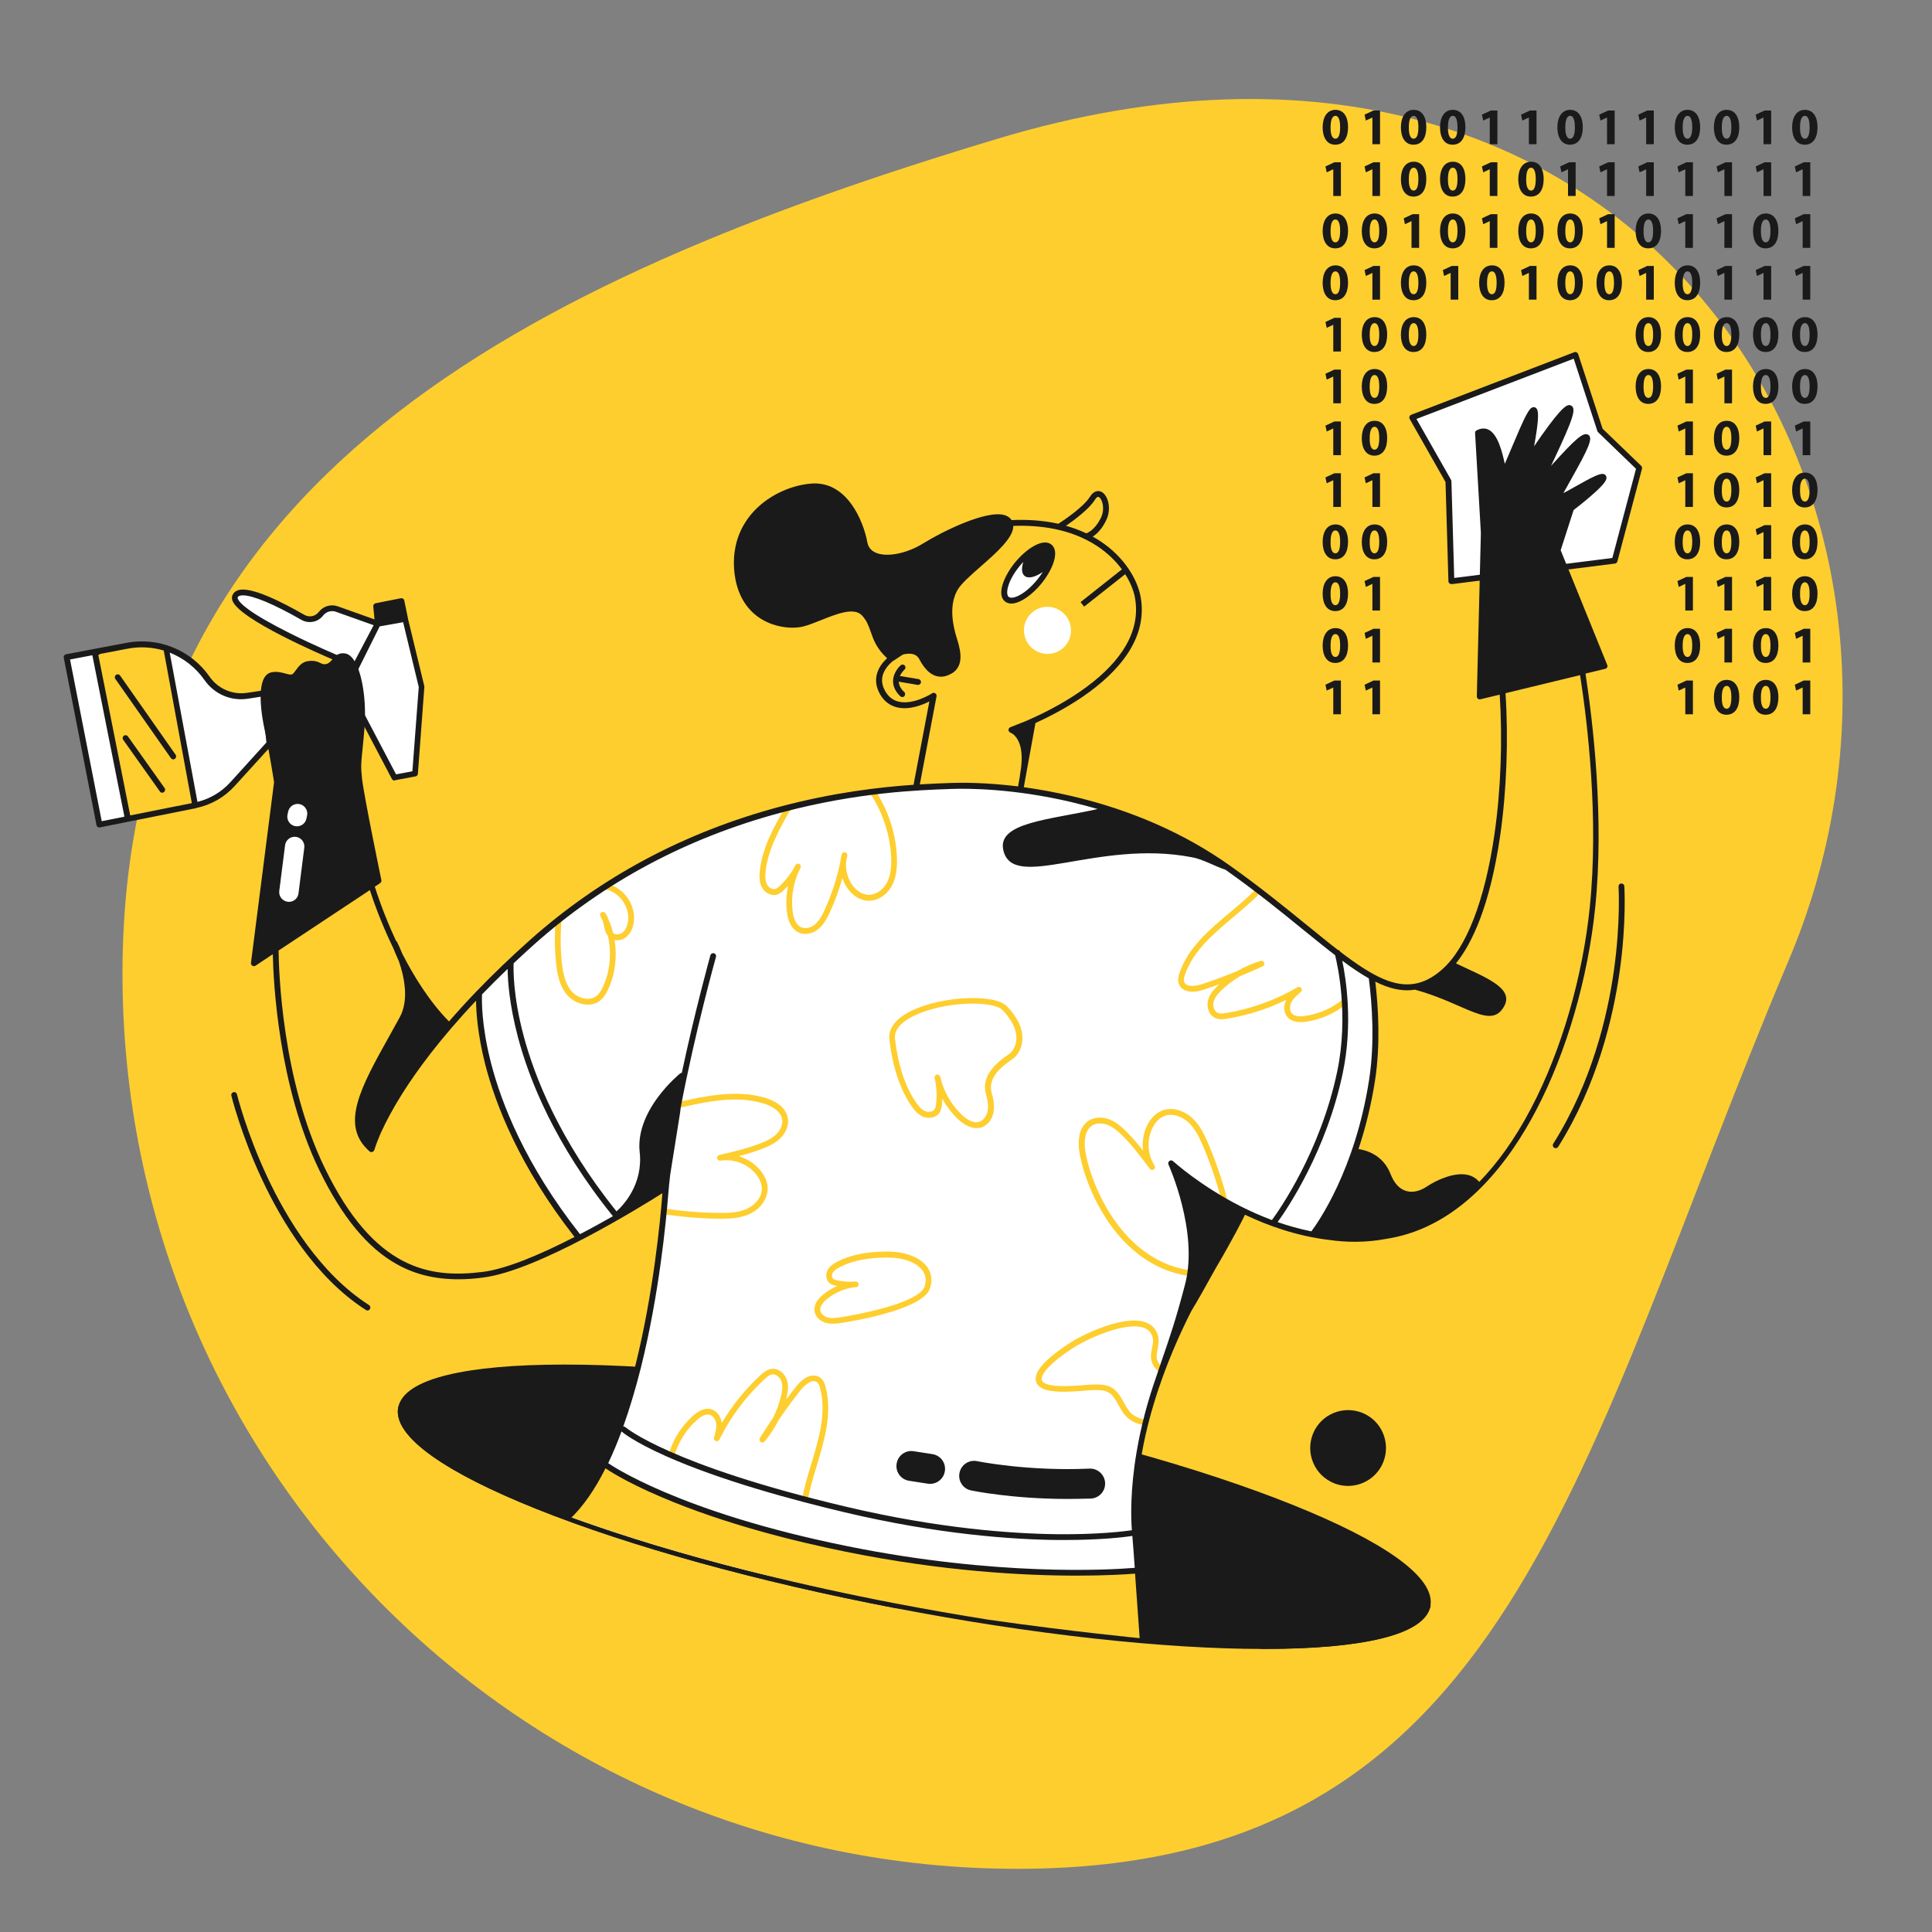 <?xml version="1.0" encoding="utf-8"?>
<!-- Generator: Adobe Illustrator 23.0.2, SVG Export Plug-In . SVG Version: 6.00 Build 0)  -->
<svg version="1.1" id="Layer_1" xmlns="http://www.w3.org/2000/svg" xmlns:xlink="http://www.w3.org/1999/xlink" x="0px" y="0px" viewBox="0 0 2000 2000" style="enable-background:new 0 0 2000 2000;" xml:space="preserve">

<rect x="0" y="0" width="2000" height="2000" fill="#808080" stroke="none"/>

<g id="Layer_4_1_">
	<g id="Layer_5">
		<path d="M1850.8,996.1c-219.8,521.3-285.8,938.5-797.5,938.5s-926.5-414.8-926.5-926.5s417-717.6,907-864.8
			C1703-57.7,2051.9,524.9,1850.8,996.1z" style="fill:#FECE2F;"/>
	</g>
</g>
<g id="Layer_3_1_">
	<g id="Layer_4">
		<g>
			<g>
				<path d="M1395.5,131.6c0,10.8-4.3,18.2-13.3,18.2s-13-8.1-13-18c0-10.1,4.3-18.1,13.3-18.1
					C1391.9,113.8,1395.5,122.1,1395.5,131.6z M1377.4,131.8c-0.1,8,1.9,11.8,5,11.8c3.2,0,4.9-4,4.9-11.9c0-7.7-1.7-11.8-4.9-11.8
					C1379.4,119.9,1377.4,123.7,1377.4,131.8z" style="fill:#1A1A1A;"/>
				<path d="M1380.2,175.2L1380.2,175.2l-6.8,3.2l-1.3-6.1l9.2-4.3h6.8v34.9h-7.9L1380.2,175.2L1380.2,175.2z" style="fill:#1A1A1A;"/>
				<path d="M1395.5,238.9c0,10.8-4.3,18.2-13.3,18.2s-13-8.1-13-18c0-10.1,4.3-18.1,13.3-18.1
					C1391.9,221.1,1395.5,229.4,1395.5,238.9z M1377.4,239.1c-0.1,8,1.9,11.8,5,11.8c3.2,0,4.9-4,4.9-11.9c0-7.7-1.7-11.8-4.9-11.8
					C1379.4,227.2,1377.4,231,1377.4,239.1z" style="fill:#1A1A1A;"/>
				<path d="M1395.5,292.6c0,10.8-4.3,18.2-13.3,18.2s-13-8.1-13-18c0-10.1,4.3-18.1,13.3-18.1
					C1391.9,274.7,1395.5,283,1395.5,292.6z M1377.4,292.8c-0.1,8,1.9,11.8,5,11.8c3.2,0,4.9-4,4.9-11.9c0-7.7-1.7-11.8-4.9-11.8
					C1379.4,280.9,1377.4,284.7,1377.4,292.8z" style="fill:#1A1A1A;"/>
				<path d="M1380.2,336.2L1380.2,336.2l-6.8,3.2l-1.3-6.1l9.2-4.3h6.8v34.9h-7.9L1380.2,336.2L1380.2,336.2z" style="fill:#1A1A1A;"/>
				<path d="M1380.2,389.8L1380.2,389.8l-6.8,3.2l-1.3-6.1l9.2-4.3h6.8v34.9h-7.9L1380.2,389.8L1380.2,389.8z" style="fill:#1A1A1A;"/>
				<path d="M1380.2,443.5L1380.2,443.5l-6.8,3.2l-1.3-6.1l9.2-4.3h6.8v34.9h-7.9L1380.2,443.5L1380.2,443.5z" style="fill:#1A1A1A;"/>
				<path d="M1380.2,497.1L1380.2,497.1l-6.8,3.2l-1.3-6.1l9.2-4.3h6.8v34.9h-7.9L1380.2,497.1L1380.2,497.1z" style="fill:#1A1A1A;"/>
				<path d="M1395.5,560.8c0,10.8-4.3,18.2-13.3,18.2s-13-8.1-13-18c0-10.1,4.3-18.1,13.3-18.1
					C1391.9,542.9,1395.5,551.2,1395.5,560.8z M1377.4,561c-0.1,8,1.9,11.8,5,11.8c3.2,0,4.9-4,4.9-11.9c0-7.7-1.7-11.8-4.9-11.8
					C1379.4,549.1,1377.4,552.9,1377.4,561z" style="fill:#1A1A1A;"/>
				<path d="M1395.5,614.4c0,10.8-4.3,18.2-13.3,18.2s-13-8.1-13-18c0-10.1,4.3-18.1,13.3-18.1
					C1391.9,596.6,1395.5,604.9,1395.5,614.4z M1377.4,614.7c-0.1,8,1.9,11.8,5,11.8c3.2,0,4.9-4,4.9-11.9c0-7.7-1.7-11.8-4.9-11.8
					C1379.4,602.7,1377.4,606.6,1377.4,614.7z" style="fill:#1A1A1A;"/>
				<path d="M1395.5,668.1c0,10.8-4.3,18.2-13.3,18.2s-13-8.1-13-18c0-10.1,4.3-18.1,13.3-18.1
					C1391.9,650.2,1395.5,658.5,1395.5,668.1z M1377.4,668.3c-0.1,8,1.9,11.8,5,11.8c3.2,0,4.9-4,4.9-11.9c0-7.7-1.7-11.8-4.9-11.8
					C1379.4,656.4,1377.4,660.2,1377.4,668.3z" style="fill:#1A1A1A;"/>
				<path d="M1380.2,711.7L1380.2,711.7l-6.8,3.2l-1.3-6.1l9.2-4.3h6.8v34.9h-7.9L1380.2,711.7L1380.2,711.7z" style="fill:#1A1A1A;"/>
			</g>
			<g>
				<path d="M1420.7,121.6L1420.7,121.6l-6.8,3.2l-1.3-6.1l9.2-4.3h6.8v34.9h-7.9L1420.7,121.6L1420.7,121.6z" style="fill:#1A1A1A;"/>
				<path d="M1420.7,175.2L1420.7,175.2l-6.8,3.2l-1.3-6.1l9.2-4.3h6.8v34.9h-7.9L1420.7,175.2L1420.7,175.2z" style="fill:#1A1A1A;"/>
				<path d="M1436,238.9c0,10.8-4.3,18.2-13.3,18.2s-13-8.1-13-18c0-10.1,4.3-18.1,13.3-18.1
					C1432.4,221.1,1436,229.4,1436,238.9z M1417.9,239.1c-0.1,8,1.9,11.8,5,11.8c3.2,0,4.9-4,4.9-11.9c0-7.7-1.7-11.8-4.9-11.8
					C1419.9,227.2,1417.9,231,1417.9,239.1z" style="fill:#1A1A1A;"/>
				<path d="M1420.7,282.5L1420.7,282.5l-6.8,3.2l-1.3-6.1l9.2-4.3h6.8v34.9h-7.9L1420.7,282.5L1420.7,282.5z" style="fill:#1A1A1A;"/>
				<path d="M1436,346.2c0,10.8-4.3,18.2-13.3,18.2s-13-8.1-13-18c0-10.1,4.3-18.1,13.3-18.1
					C1432.4,328.3,1436,336.7,1436,346.2z M1417.9,346.4c-0.1,8,1.9,11.8,5,11.8c3.2,0,4.9-4,4.9-11.9c0-7.7-1.7-11.8-4.9-11.8
					C1419.9,334.5,1417.9,338.3,1417.9,346.4z" style="fill:#1A1A1A;"/>
				<path d="M1436,399.9c0,10.8-4.3,18.2-13.3,18.2s-13-8.1-13-18c0-10.1,4.3-18.1,13.3-18.1
					C1432.4,382,1436,390.3,1436,399.9z M1417.9,400.1c-0.1,8,1.9,11.8,5,11.8c3.2,0,4.9-4,4.9-11.9c0-7.7-1.7-11.8-4.9-11.8
					C1419.9,388.2,1417.9,392,1417.9,400.1z" style="fill:#1A1A1A;"/>
				<path d="M1436,453.5c0,10.8-4.3,18.2-13.3,18.2s-13-8.1-13-18c0-10.1,4.3-18.1,13.3-18.1
					C1432.4,435.6,1436,444,1436,453.5z M1417.9,453.7c-0.1,8,1.9,11.8,5,11.8c3.2,0,4.9-4,4.9-11.9c0-7.7-1.7-11.8-4.9-11.8
					C1419.9,441.8,1417.9,445.6,1417.9,453.7z" style="fill:#1A1A1A;"/>
				<path d="M1420.7,497.1L1420.7,497.1l-6.8,3.2l-1.3-6.1l9.2-4.3h6.8v34.9h-7.9L1420.7,497.1L1420.7,497.1z" style="fill:#1A1A1A;"/>
				<path d="M1436,560.8c0,10.8-4.3,18.2-13.3,18.2s-13-8.1-13-18c0-10.1,4.3-18.1,13.3-18.1
					C1432.4,542.9,1436,551.2,1436,560.8z M1417.9,561c-0.1,8,1.9,11.8,5,11.8c3.2,0,4.9-4,4.9-11.9c0-7.7-1.7-11.8-4.9-11.8
					C1419.9,549.1,1417.9,552.9,1417.9,561z" style="fill:#1A1A1A;"/>
				<path d="M1420.7,604.4L1420.7,604.4l-6.8,3.2l-1.3-6.1l9.2-4.3h6.8V632h-7.9L1420.7,604.4L1420.7,604.4z" style="fill:#1A1A1A;"/>
				<path d="M1420.7,658.1L1420.7,658.1l-6.8,3.2l-1.3-6.1l9.2-4.3h6.8v34.9h-7.9L1420.7,658.1L1420.7,658.1z" style="fill:#1A1A1A;"/>
				<path d="M1420.7,711.7L1420.7,711.7l-6.8,3.2l-1.3-6.1l9.2-4.3h6.8v34.9h-7.9L1420.7,711.7L1420.7,711.7z" style="fill:#1A1A1A;"/>
			</g>
			<g>
				<path d="M1476.5,131.6c0,10.8-4.3,18.2-13.3,18.2s-13-8.1-13-18c0-10.1,4.3-18.1,13.3-18.1
					C1472.9,113.8,1476.5,122.1,1476.5,131.6z M1458.4,131.8c-0.1,8,1.9,11.8,5,11.8c3.2,0,4.9-4,4.9-11.9c0-7.7-1.7-11.8-4.9-11.8
					C1460.4,119.9,1458.4,123.7,1458.4,131.8z" style="fill:#1A1A1A;"/>
				<path d="M1476.5,185.3c0,10.8-4.3,18.2-13.3,18.2s-13-8.1-13-18c0-10.1,4.3-18.1,13.3-18.1
					C1472.9,167.4,1476.5,175.7,1476.5,185.3z M1458.4,185.5c-0.1,8,1.9,11.8,5,11.8c3.2,0,4.9-4,4.9-11.9c0-7.7-1.7-11.8-4.9-11.8
					C1460.4,173.6,1458.4,177.4,1458.4,185.5z" style="fill:#1A1A1A;"/>
				<path d="M1461.2,228.9L1461.2,228.9l-6.8,3.2l-1.3-6.1l9.2-4.3h6.8v34.9h-7.9L1461.2,228.9L1461.2,228.9z" style="fill:#1A1A1A;"/>
				<path d="M1476.5,292.6c0,10.8-4.3,18.2-13.3,18.2s-13-8.1-13-18c0-10.1,4.3-18.1,13.3-18.1
					C1472.9,274.7,1476.5,283,1476.5,292.6z M1458.4,292.8c-0.1,8,1.9,11.8,5,11.8c3.2,0,4.9-4,4.9-11.9c0-7.7-1.7-11.8-4.9-11.8
					C1460.4,280.9,1458.4,284.7,1458.4,292.8z" style="fill:#1A1A1A;"/>
				<path d="M1476.5,346.2c0,10.8-4.3,18.2-13.3,18.2s-13-8.1-13-18c0-10.1,4.3-18.1,13.3-18.1
					C1472.9,328.3,1476.5,336.7,1476.5,346.2z M1458.4,346.4c-0.1,8,1.9,11.8,5,11.8c3.2,0,4.9-4,4.9-11.9c0-7.7-1.7-11.8-4.9-11.8
					C1460.4,334.5,1458.4,338.3,1458.4,346.4z" style="fill:#1A1A1A;"/>
			</g>
			<g>
				<path d="M1517,131.6c0,10.8-4.3,18.2-13.3,18.2s-13-8.1-13-18c0-10.1,4.3-18.1,13.3-18.1
					C1513.4,113.8,1517,122.1,1517,131.6z M1498.9,131.8c-0.1,8,1.9,11.8,5,11.8c3.2,0,4.9-4,4.9-11.9c0-7.7-1.7-11.8-4.9-11.8
					C1500.9,119.9,1498.9,123.7,1498.9,131.8z" style="fill:#1A1A1A;"/>
				<path d="M1517,185.3c0,10.8-4.3,18.2-13.3,18.2s-13-8.1-13-18c0-10.1,4.3-18.1,13.3-18.1
					C1513.4,167.4,1517,175.7,1517,185.3z M1498.9,185.5c-0.1,8,1.9,11.8,5,11.8c3.2,0,4.9-4,4.9-11.9c0-7.7-1.7-11.8-4.9-11.8
					C1500.9,173.6,1498.9,177.4,1498.9,185.5z" style="fill:#1A1A1A;"/>
				<path d="M1517,238.9c0,10.8-4.3,18.2-13.3,18.2s-13-8.1-13-18c0-10.1,4.3-18.1,13.3-18.1
					C1513.4,221.1,1517,229.4,1517,238.9z M1498.9,239.1c-0.1,8,1.9,11.8,5,11.8c3.2,0,4.9-4,4.9-11.9c0-7.7-1.7-11.8-4.9-11.8
					C1500.9,227.2,1498.9,231,1498.9,239.1z" style="fill:#1A1A1A;"/>
				<path d="M1501.7,282.5L1501.7,282.5l-6.8,3.2l-1.3-6.1l9.2-4.3h6.8v34.9h-7.9L1501.7,282.5L1501.7,282.5z" style="fill:#1A1A1A;"/>
			</g>
			<g>
				<path d="M1542.2,121.6L1542.2,121.6l-6.8,3.2l-1.3-6.1l9.2-4.3h6.8v34.9h-7.9L1542.2,121.6L1542.2,121.6z" style="fill:#1A1A1A;"/>
				<path d="M1542.2,175.2L1542.2,175.2l-6.8,3.2l-1.3-6.1l9.2-4.3h6.8v34.9h-7.9L1542.2,175.2L1542.2,175.2z" style="fill:#1A1A1A;"/>
				<path d="M1542.2,228.9L1542.2,228.9l-6.8,3.2l-1.3-6.1l9.2-4.3h6.8v34.9h-7.9L1542.2,228.9L1542.2,228.9z" style="fill:#1A1A1A;"/>
				<path d="M1557.5,292.6c0,10.8-4.3,18.2-13.3,18.2s-13-8.1-13-18c0-10.1,4.3-18.1,13.3-18.1
					C1553.9,274.7,1557.5,283,1557.5,292.6z M1539.4,292.8c-0.1,8,1.9,11.8,5,11.8c3.2,0,4.9-4,4.9-11.9c0-7.7-1.7-11.8-4.9-11.8
					C1541.4,280.9,1539.4,284.7,1539.4,292.8z" style="fill:#1A1A1A;"/>
			</g>
			<g>
				<path d="M1582.7,121.6L1582.7,121.6l-6.8,3.2l-1.3-6.1l9.2-4.3h6.8v34.9h-7.9L1582.7,121.6L1582.7,121.6z" style="fill:#1A1A1A;"/>
				<path d="M1598,185.3c0,10.8-4.3,18.2-13.3,18.2s-13-8.1-13-18c0-10.1,4.3-18.1,13.3-18.1
					C1594.3,167.4,1598,175.7,1598,185.3z M1579.9,185.5c-0.1,8,1.9,11.8,5,11.8c3.2,0,4.9-4,4.9-11.9c0-7.7-1.7-11.8-4.9-11.8
					C1581.9,173.6,1579.9,177.4,1579.9,185.5z" style="fill:#1A1A1A;"/>
				<path d="M1598,238.9c0,10.8-4.3,18.2-13.3,18.2s-13-8.1-13-18c0-10.1,4.3-18.1,13.3-18.1
					C1594.3,221.1,1598,229.4,1598,238.9z M1579.9,239.1c-0.1,8,1.9,11.8,5,11.8c3.2,0,4.9-4,4.9-11.9c0-7.7-1.7-11.8-4.9-11.8
					C1581.9,227.2,1579.9,231,1579.9,239.1z" style="fill:#1A1A1A;"/>
				<path d="M1582.7,282.5L1582.7,282.5l-6.8,3.2l-1.3-6.1l9.2-4.3h6.8v34.9h-7.9L1582.7,282.5L1582.7,282.5z" style="fill:#1A1A1A;"/>
			</g>
			<g>
				<path d="M1638.5,131.6c0,10.8-4.3,18.2-13.3,18.2s-13-8.1-13-18c0-10.1,4.3-18.1,13.3-18.1
					C1634.8,113.8,1638.5,122.1,1638.5,131.6z M1620.4,131.8c-0.1,8,1.9,11.8,5,11.8c3.2,0,4.9-4,4.9-11.9c0-7.7-1.7-11.8-4.9-11.8
					C1622.4,119.9,1620.4,123.7,1620.4,131.8z" style="fill:#1A1A1A;"/>
				<path d="M1623.2,175.2L1623.2,175.2l-6.8,3.2l-1.3-6.1l9.2-4.3h6.8v34.9h-7.9L1623.2,175.2L1623.2,175.2z" style="fill:#1A1A1A;"/>
				<path d="M1638.5,238.9c0,10.8-4.3,18.2-13.3,18.2s-13-8.1-13-18c0-10.1,4.3-18.1,13.3-18.1
					C1634.8,221.1,1638.5,229.4,1638.5,238.9z M1620.4,239.1c-0.1,8,1.9,11.8,5,11.8c3.2,0,4.9-4,4.9-11.9c0-7.7-1.7-11.8-4.9-11.8
					C1622.4,227.2,1620.4,231,1620.4,239.1z" style="fill:#1A1A1A;"/>
				<path d="M1638.5,292.6c0,10.8-4.3,18.2-13.3,18.2s-13-8.1-13-18c0-10.1,4.3-18.1,13.3-18.1
					C1634.8,274.7,1638.5,283,1638.5,292.6z M1620.4,292.8c-0.1,8,1.9,11.8,5,11.8c3.2,0,4.9-4,4.9-11.9c0-7.7-1.7-11.8-4.9-11.8
					C1622.4,280.9,1620.4,284.7,1620.4,292.8z" style="fill:#1A1A1A;"/>
			</g>
			<g>
				<path d="M1663.6,121.6L1663.6,121.6l-6.8,3.2l-1.3-6.1l9.2-4.3h6.8v34.9h-7.9L1663.6,121.6L1663.6,121.6z" style="fill:#1A1A1A;"/>
				<path d="M1663.6,175.2L1663.6,175.2l-6.8,3.2l-1.3-6.1l9.2-4.3h6.8v34.9h-7.9L1663.6,175.2L1663.6,175.2z" style="fill:#1A1A1A;"/>
				<path d="M1663.6,228.9L1663.6,228.9l-6.8,3.2l-1.3-6.1l9.2-4.3h6.8v34.9h-7.9L1663.6,228.9L1663.6,228.9z" style="fill:#1A1A1A;"/>
				<path d="M1679,292.6c0,10.8-4.3,18.2-13.3,18.2s-13-8.1-13-18c0-10.1,4.3-18.1,13.3-18.1
					C1675.3,274.7,1679,283,1679,292.6z M1660.9,292.8c-0.1,8,1.9,11.8,5,11.8c3.2,0,4.9-4,4.9-11.9c0-7.7-1.7-11.8-4.9-11.8
					C1662.9,280.9,1660.9,284.7,1660.9,292.8z" style="fill:#1A1A1A;"/>
			</g>
			<g>
				<path d="M1704.1,121.6L1704.1,121.6l-6.8,3.2l-1.3-6.1l9.2-4.3h6.8v34.9h-7.9L1704.1,121.6L1704.1,121.6z" style="fill:#1A1A1A;"/>
				<path d="M1704.1,175.2L1704.1,175.2l-6.8,3.2l-1.3-6.1l9.2-4.3h6.8v34.9h-7.9L1704.1,175.2L1704.1,175.2z" style="fill:#1A1A1A;"/>
				<path d="M1719.5,238.9c0,10.8-4.3,18.2-13.3,18.2s-13-8.1-13-18c0-10.1,4.3-18.1,13.3-18.1
					C1715.8,221.1,1719.5,229.4,1719.5,238.9z M1701.4,239.1c-0.1,8,1.9,11.8,5,11.8c3.2,0,4.9-4,4.9-11.9c0-7.7-1.7-11.8-4.9-11.8
					C1703.4,227.2,1701.4,231,1701.4,239.1z" style="fill:#1A1A1A;"/>
				<path d="M1704.1,282.5L1704.1,282.5l-6.8,3.2l-1.3-6.1l9.2-4.3h6.8v34.9h-7.9L1704.1,282.5L1704.1,282.5z" style="fill:#1A1A1A;"/>
				<path d="M1719.5,346.2c0,10.8-4.3,18.2-13.3,18.2s-13-8.1-13-18c0-10.1,4.3-18.1,13.3-18.1
					C1715.8,328.3,1719.5,336.7,1719.5,346.2z M1701.4,346.4c-0.1,8,1.9,11.8,5,11.8c3.2,0,4.9-4,4.9-11.9c0-7.7-1.7-11.8-4.9-11.8
					C1703.4,334.5,1701.4,338.3,1701.4,346.4z" style="fill:#1A1A1A;"/>
				<path d="M1719.5,399.9c0,10.8-4.3,18.2-13.3,18.2s-13-8.1-13-18c0-10.1,4.3-18.1,13.3-18.1
					C1715.8,382,1719.5,390.3,1719.5,399.9z M1701.4,400.1c-0.1,8,1.9,11.8,5,11.8c3.2,0,4.9-4,4.9-11.9c0-7.7-1.7-11.8-4.9-11.8
					C1703.4,388.2,1701.4,392,1701.4,400.1z" style="fill:#1A1A1A;"/>
			</g>
			<g>
				<path d="M1760,131.6c0,10.8-4.3,18.2-13.3,18.2s-13-8.1-13-18c0-10.1,4.3-18.1,13.3-18.1
					C1756.3,113.8,1760,122.1,1760,131.6z M1741.9,131.8c-0.1,8,1.9,11.8,5,11.8s4.9-4,4.9-11.9c0-7.7-1.7-11.8-4.9-11.8
					C1743.9,119.9,1741.9,123.7,1741.9,131.8z" style="fill:#1A1A1A;"/>
				<path d="M1744.6,175.2L1744.6,175.2l-6.8,3.2l-1.3-6.1l9.2-4.3h6.8v34.9h-7.9L1744.6,175.2L1744.6,175.2z" style="fill:#1A1A1A;"/>
				<path d="M1744.6,228.9L1744.6,228.9l-6.8,3.2l-1.3-6.1l9.2-4.3h6.8v34.9h-7.9L1744.6,228.9L1744.6,228.9z" style="fill:#1A1A1A;"/>
				<path d="M1760,292.6c0,10.8-4.3,18.2-13.3,18.2s-13-8.1-13-18c0-10.1,4.3-18.1,13.3-18.1
					C1756.3,274.7,1760,283,1760,292.6z M1741.9,292.8c-0.1,8,1.9,11.8,5,11.8s4.9-4,4.9-11.9c0-7.7-1.7-11.8-4.9-11.8
					C1743.9,280.9,1741.9,284.7,1741.9,292.8z" style="fill:#1A1A1A;"/>
				<path d="M1760,346.2c0,10.8-4.3,18.2-13.3,18.2s-13-8.1-13-18c0-10.1,4.3-18.1,13.3-18.1
					C1756.3,328.3,1760,336.7,1760,346.2z M1741.9,346.4c-0.1,8,1.9,11.8,5,11.8s4.9-4,4.9-11.9c0-7.7-1.7-11.8-4.9-11.8
					C1743.9,334.5,1741.9,338.3,1741.9,346.4z" style="fill:#1A1A1A;"/>
				<path d="M1744.6,389.8L1744.6,389.8l-6.8,3.2l-1.3-6.1l9.2-4.3h6.8v34.9h-7.9L1744.6,389.8L1744.6,389.8z" style="fill:#1A1A1A;"/>
				<path d="M1744.6,443.5L1744.6,443.5l-6.8,3.2l-1.3-6.1l9.2-4.3h6.8v34.9h-7.9L1744.6,443.5L1744.6,443.5z" style="fill:#1A1A1A;"/>
				<path d="M1744.6,497.1L1744.6,497.1l-6.8,3.2l-1.3-6.1l9.2-4.3h6.8v34.9h-7.9L1744.6,497.1L1744.6,497.1z" style="fill:#1A1A1A;"/>
				<path d="M1760,560.8c0,10.8-4.3,18.2-13.3,18.2s-13-8.1-13-18c0-10.1,4.3-18.1,13.3-18.1
					C1756.3,542.9,1760,551.2,1760,560.8z M1741.9,561c-0.1,8,1.9,11.8,5,11.8s4.9-4,4.9-11.9c0-7.7-1.7-11.8-4.9-11.8
					C1743.9,549.1,1741.9,552.9,1741.9,561z" style="fill:#1A1A1A;"/>
				<path d="M1744.6,604.4L1744.6,604.4l-6.8,3.2l-1.3-6.1l9.2-4.3h6.8V632h-7.9L1744.6,604.4L1744.6,604.4z" style="fill:#1A1A1A;"/>
				<path d="M1760,668.1c0,10.8-4.3,18.2-13.3,18.2s-13-8.1-13-18c0-10.1,4.3-18.1,13.3-18.1
					C1756.3,650.2,1760,658.5,1760,668.1z M1741.9,668.3c-0.1,8,1.9,11.8,5,11.8s4.9-4,4.9-11.9c0-7.7-1.7-11.8-4.9-11.8
					C1743.9,656.4,1741.9,660.2,1741.9,668.3z" style="fill:#1A1A1A;"/>
				<path d="M1744.6,711.7L1744.6,711.7l-6.8,3.2l-1.3-6.1l9.2-4.3h6.8v34.9h-7.9L1744.6,711.7L1744.6,711.7z" style="fill:#1A1A1A;"/>
			</g>
			<g>
				<path d="M1800.5,131.6c0,10.8-4.3,18.2-13.3,18.2s-13-8.1-13-18c0-10.1,4.3-18.1,13.3-18.1
					C1796.8,113.8,1800.5,122.1,1800.5,131.6z M1782.4,131.8c-0.1,8,1.9,11.8,5,11.8c3.2,0,4.9-4,4.9-11.9c0-7.7-1.7-11.8-4.9-11.8
					C1784.4,119.9,1782.4,123.7,1782.4,131.8z" style="fill:#1A1A1A;"/>
				<path d="M1785.1,175.2L1785.1,175.2l-6.8,3.2l-1.3-6.1l9.2-4.3h6.8v34.9h-7.9L1785.1,175.2L1785.1,175.2z" style="fill:#1A1A1A;"/>
				<path d="M1785.1,228.9L1785.1,228.9l-6.8,3.2l-1.3-6.1l9.2-4.3h6.8v34.9h-7.9L1785.1,228.9L1785.1,228.9z" style="fill:#1A1A1A;"/>
				<path d="M1785.1,282.5L1785.1,282.5l-6.8,3.2l-1.3-6.1l9.2-4.3h6.8v34.9h-7.9L1785.1,282.5L1785.1,282.5z" style="fill:#1A1A1A;"/>
				<path d="M1800.5,346.2c0,10.8-4.3,18.2-13.3,18.2s-13-8.1-13-18c0-10.1,4.3-18.1,13.3-18.1
					C1796.8,328.3,1800.5,336.7,1800.5,346.2z M1782.4,346.4c-0.1,8,1.9,11.8,5,11.8c3.2,0,4.9-4,4.9-11.9c0-7.7-1.7-11.8-4.9-11.8
					C1784.4,334.5,1782.4,338.3,1782.4,346.4z" style="fill:#1A1A1A;"/>
				<path d="M1785.1,389.8L1785.1,389.8l-6.8,3.2l-1.3-6.1l9.2-4.3h6.8v34.9h-7.9L1785.1,389.8L1785.1,389.8z" style="fill:#1A1A1A;"/>
				<path d="M1800.5,453.5c0,10.8-4.3,18.2-13.3,18.2s-13-8.1-13-18c0-10.1,4.3-18.1,13.3-18.1
					C1796.8,435.6,1800.5,444,1800.5,453.5z M1782.4,453.7c-0.1,8,1.9,11.8,5,11.8c3.2,0,4.9-4,4.9-11.9c0-7.7-1.7-11.8-4.9-11.8
					C1784.4,441.8,1782.4,445.6,1782.4,453.7z" style="fill:#1A1A1A;"/>
				<path d="M1800.5,507.1c0,10.8-4.3,18.2-13.3,18.2s-13-8.1-13-18c0-10.1,4.3-18.1,13.3-18.1
					C1796.8,489.3,1800.5,497.6,1800.5,507.1z M1782.4,507.4c-0.1,8,1.9,11.8,5,11.8c3.2,0,4.9-4,4.9-11.9c0-7.7-1.7-11.8-4.9-11.8
					C1784.4,495.5,1782.4,499.3,1782.4,507.4z" style="fill:#1A1A1A;"/>
				<path d="M1800.5,560.8c0,10.8-4.3,18.2-13.3,18.2s-13-8.1-13-18c0-10.1,4.3-18.1,13.3-18.1
					C1796.8,542.9,1800.5,551.2,1800.5,560.8z M1782.4,561c-0.1,8,1.9,11.8,5,11.8c3.2,0,4.9-4,4.9-11.9c0-7.7-1.7-11.8-4.9-11.8
					C1784.4,549.1,1782.4,552.9,1782.4,561z" style="fill:#1A1A1A;"/>
				<path d="M1785.1,604.4L1785.1,604.4l-6.8,3.2l-1.3-6.1l9.2-4.3h6.8V632h-7.9L1785.1,604.4L1785.1,604.4z" style="fill:#1A1A1A;"/>
				<path d="M1785.1,658.1L1785.1,658.1l-6.8,3.2l-1.3-6.1l9.2-4.3h6.8v34.9h-7.9L1785.1,658.1L1785.1,658.1z" style="fill:#1A1A1A;"/>
				<path d="M1800.5,721.7c0,10.8-4.3,18.2-13.3,18.2s-13-8.1-13-18c0-10.1,4.3-18.1,13.3-18.1
					C1796.8,703.9,1800.5,712.2,1800.5,721.7z M1782.4,721.9c-0.1,8,1.9,11.8,5,11.8c3.2,0,4.9-4,4.9-11.9c0-7.7-1.7-11.8-4.9-11.8
					C1784.4,710,1782.4,713.8,1782.4,721.9z" style="fill:#1A1A1A;"/>
			</g>
			<g>
				<path d="M1825.6,121.6L1825.6,121.6l-6.8,3.2l-1.3-6.1l9.2-4.3h6.8v34.9h-7.9L1825.6,121.6L1825.6,121.6z" style="fill:#1A1A1A;"/>
				<path d="M1825.6,175.2L1825.6,175.2l-6.8,3.2l-1.3-6.1l9.2-4.3h6.8v34.9h-7.9L1825.6,175.2L1825.6,175.2z" style="fill:#1A1A1A;"/>
				<path d="M1841,238.9c0,10.8-4.3,18.2-13.3,18.2s-13-8.1-13-18c0-10.1,4.3-18.1,13.3-18.1
					C1837.3,221.1,1841,229.4,1841,238.9z M1822.9,239.1c-0.1,8,1.9,11.8,5,11.8c3.2,0,4.9-4,4.9-11.9c0-7.7-1.7-11.8-4.9-11.8
					C1824.9,227.2,1822.8,231,1822.9,239.1z" style="fill:#1A1A1A;"/>
				<path d="M1825.6,282.5L1825.6,282.5l-6.8,3.2l-1.3-6.1l9.2-4.3h6.8v34.9h-7.9L1825.6,282.5L1825.6,282.5z" style="fill:#1A1A1A;"/>
				<path d="M1841,346.2c0,10.8-4.3,18.2-13.3,18.2s-13-8.1-13-18c0-10.1,4.3-18.1,13.3-18.1
					C1837.3,328.3,1841,336.7,1841,346.2z M1822.9,346.4c-0.1,8,1.9,11.8,5,11.8c3.2,0,4.9-4,4.9-11.9c0-7.7-1.7-11.8-4.9-11.8
					C1824.9,334.5,1822.8,338.3,1822.9,346.4z" style="fill:#1A1A1A;"/>
				<path d="M1841,399.9c0,10.8-4.3,18.2-13.3,18.2s-13-8.1-13-18c0-10.1,4.3-18.1,13.3-18.1
					C1837.3,382,1841,390.3,1841,399.9z M1822.9,400.1c-0.1,8,1.9,11.8,5,11.8c3.2,0,4.9-4,4.9-11.9c0-7.7-1.7-11.8-4.9-11.8
					C1824.9,388.2,1822.8,392,1822.9,400.1z" style="fill:#1A1A1A;"/>
				<path d="M1825.6,443.5L1825.6,443.5l-6.8,3.2l-1.3-6.1l9.2-4.3h6.8v34.9h-7.9L1825.6,443.5L1825.6,443.5z" style="fill:#1A1A1A;"/>
				<path d="M1825.6,497.1L1825.6,497.1l-6.8,3.2l-1.3-6.1l9.2-4.3h6.8v34.9h-7.9L1825.6,497.1L1825.6,497.1z" style="fill:#1A1A1A;"/>
				<path d="M1825.6,550.8L1825.6,550.8l-6.8,3.2l-1.3-6.1l9.2-4.3h6.8v34.9h-7.9L1825.6,550.8L1825.6,550.8z" style="fill:#1A1A1A;"/>
				<path d="M1825.6,604.4L1825.6,604.4l-6.8,3.2l-1.3-6.1l9.2-4.3h6.8V632h-7.9L1825.6,604.4L1825.6,604.4z" style="fill:#1A1A1A;"/>
				<path d="M1841,668.1c0,10.8-4.3,18.2-13.3,18.2s-13-8.1-13-18c0-10.1,4.3-18.1,13.3-18.1
					C1837.3,650.2,1841,658.5,1841,668.1z M1822.9,668.3c-0.1,8,1.9,11.8,5,11.8c3.2,0,4.9-4,4.9-11.9c0-7.7-1.7-11.8-4.9-11.8
					C1824.9,656.4,1822.8,660.2,1822.9,668.3z" style="fill:#1A1A1A;"/>
				<path d="M1841,721.7c0,10.8-4.3,18.2-13.3,18.2s-13-8.1-13-18c0-10.1,4.3-18.1,13.3-18.1
					C1837.3,703.9,1841,712.2,1841,721.7z M1822.9,721.9c-0.1,8,1.9,11.8,5,11.8c3.2,0,4.9-4,4.9-11.9c0-7.7-1.7-11.8-4.9-11.8
					C1824.9,710,1822.8,713.8,1822.9,721.9z" style="fill:#1A1A1A;"/>
			</g>
			<g>
				<path d="M1881.5,131.6c0,10.8-4.3,18.2-13.3,18.2s-13-8.1-13-18c0-10.1,4.3-18.1,13.3-18.1
					C1877.8,113.8,1881.5,122.1,1881.5,131.6z M1863.4,131.8c-0.1,8,1.9,11.8,5,11.8c3.2,0,4.9-4,4.9-11.9c0-7.7-1.7-11.8-4.9-11.8
					C1865.4,119.9,1863.3,123.7,1863.4,131.8z" style="fill:#1A1A1A;"/>
				<path d="M1866.1,175.2L1866.1,175.2l-6.8,3.2l-1.3-6.1l9.2-4.3h6.8v34.9h-7.9L1866.1,175.2L1866.1,175.2z" style="fill:#1A1A1A;"/>
				<path d="M1866.1,228.9L1866.1,228.9l-6.8,3.2l-1.3-6.1l9.2-4.3h6.8v34.9h-7.9L1866.1,228.9L1866.1,228.9z" style="fill:#1A1A1A;"/>
				<path d="M1866.1,282.5L1866.1,282.5l-6.8,3.2l-1.3-6.1l9.2-4.3h6.8v34.9h-7.9L1866.1,282.5L1866.1,282.5z" style="fill:#1A1A1A;"/>
				<path d="M1881.5,346.2c0,10.8-4.3,18.2-13.3,18.2s-13-8.1-13-18c0-10.1,4.3-18.1,13.3-18.1
					C1877.8,328.3,1881.5,336.7,1881.5,346.2z M1863.4,346.4c-0.1,8,1.9,11.8,5,11.8c3.2,0,4.9-4,4.9-11.9c0-7.7-1.7-11.8-4.9-11.8
					C1865.4,334.5,1863.3,338.3,1863.4,346.4z" style="fill:#1A1A1A;"/>
				<path d="M1881.5,399.9c0,10.8-4.3,18.2-13.3,18.2s-13-8.1-13-18c0-10.1,4.3-18.1,13.3-18.1
					C1877.8,382,1881.5,390.3,1881.5,399.9z M1863.4,400.1c-0.1,8,1.9,11.8,5,11.8c3.2,0,4.9-4,4.9-11.9c0-7.7-1.7-11.8-4.9-11.8
					C1865.4,388.2,1863.3,392,1863.4,400.1z" style="fill:#1A1A1A;"/>
				<path d="M1866.1,443.5L1866.1,443.5l-6.8,3.2l-1.3-6.1l9.2-4.3h6.8v34.9h-7.9L1866.1,443.5L1866.1,443.5z" style="fill:#1A1A1A;"/>
				<path d="M1881.5,507.1c0,10.8-4.3,18.2-13.3,18.2s-13-8.1-13-18c0-10.1,4.3-18.1,13.3-18.1
					C1877.8,489.3,1881.5,497.6,1881.5,507.1z M1863.4,507.4c-0.1,8,1.9,11.8,5,11.8c3.2,0,4.9-4,4.9-11.9c0-7.7-1.7-11.8-4.9-11.8
					C1865.4,495.5,1863.3,499.3,1863.4,507.4z" style="fill:#1A1A1A;"/>
				<path d="M1881.5,560.8c0,10.8-4.3,18.2-13.3,18.2s-13-8.1-13-18c0-10.1,4.3-18.1,13.3-18.1
					C1877.8,542.9,1881.5,551.2,1881.5,560.8z M1863.4,561c-0.1,8,1.9,11.8,5,11.8c3.2,0,4.9-4,4.9-11.9c0-7.7-1.7-11.8-4.9-11.8
					C1865.4,549.1,1863.3,552.9,1863.4,561z" style="fill:#1A1A1A;"/>
				<path d="M1881.5,614.4c0,10.8-4.3,18.2-13.3,18.2s-13-8.1-13-18c0-10.1,4.3-18.1,13.3-18.1
					C1877.8,596.6,1881.5,604.9,1881.5,614.4z M1863.4,614.7c-0.1,8,1.9,11.8,5,11.8c3.2,0,4.9-4,4.9-11.9c0-7.7-1.7-11.8-4.9-11.8
					C1865.4,602.7,1863.3,606.6,1863.4,614.7z" style="fill:#1A1A1A;"/>
				<path d="M1866.1,658.1L1866.1,658.1l-6.8,3.2l-1.3-6.1l9.2-4.3h6.8v34.9h-7.9L1866.1,658.1L1866.1,658.1z" style="fill:#1A1A1A;"/>
				<path d="M1866.1,711.7L1866.1,711.7l-6.8,3.2l-1.3-6.1l9.2-4.3h6.8v34.9h-7.9L1866.1,711.7L1866.1,711.7z" style="fill:#1A1A1A;"/>
			</g>
		</g>
	</g>
</g>
<g>
	<g id="Layer_3">
		<g>
			<path d="M349.4,681.6c0,0-114.3-48-106-64.7c6.3-12.6,49.4,10.3,70.1,22.2c6.3,3.6,14.4,2,18.8-3.8l0,0
				c3.8-5,10.5-7,16.4-4.8l42.3,15.1l-31.7,60L349.4,681.6z" style="fill:#FFFFFF;"/>
			<path d="M279.1,769.6L241,811.5c-10.3,11.3-23.9,19.1-38.9,22.2L103,853.6L69,680.3l62.3-11.8
				c32-6.2,64.6,7,83.2,33.7l0,0c9.4,13.5,25.7,20.5,42,18l17.4-2.6L279.1,769.6z" style="fill:#FFFFFF;"/>
			<path d="M1445.6,1612.3c-24.6-17.5-61-35.9-108.2-54.8c-96.9-38.8-228.6-75.2-370.8-102.5
				c-142.1-27.4-277.7-42.4-382-42.4c-0.1,0-0.3,0-0.4,0c-50.8,0-91.5,3.6-120.8,10.7c-31.1,7.5-48.3,18.9-51.2,33.7
				c-2.8,14.8,9,31.7,35.1,50.3c24.6,17.5,61,35.9,108.2,54.8c96.9,38.8,228.6,75.2,370.8,102.5c142.1,27.4,277.7,42.4,382,42.4
				c0.1,0,0.2,0,0.4,0c50.8,0,91.5-3.6,120.8-10.7c31.1-7.5,48.3-18.9,51.2-33.7C1483.5,1647.8,1471.7,1630.9,1445.6,1612.3z" style="fill:#1A1A1A;"/>
			<g>
				<path d="M590.4,1572.3c0,0,62.2,31.3,312,81.9c71.9,14.6,174.1,31.8,280.5,41.9c0,0-14.5-99.5-6.5-183.5l9-35.8
					l24-75.2l61-134l17-13.9c0,0,48.4,21.9,71.7,23.9c0,0,41.3-50.7,54.7-125.3c13.3-74.7,6.2-140.8,6.2-140.8l-88.2-64.5
					c0,0-84.3-68.7-152.3-97.3s-177-50-301.7-26.7c-139.2,26.1-240,82-296.7,126.7s-86.7,82-86.7,82s10,78.7,33.3,134.7
					s71,114.2,71,114.2l89.7-50.2c0,0-3.3,73.3-10.7,113.3S646.5,1510,590.4,1572.3z" style="fill:#FFFFFF;"/>
			</g>
			<g>
				<path d="M1182.9,1475c-0.2,0-0.4,0-0.6-0.1c-7.3-1.4-13.8-5.1-18.2-10.5c-2.5-3.1-4.5-6.6-6.3-10
					c-3-5.4-5.7-10.5-10.5-13.1c-4.3-2.4-10-2.3-14.9-2.3c-2,0-5.3,0.3-9.2,0.6c-23.2,1.9-46.2,2.8-50.5-8.8c-3.5-9.5,8-23,34-40.1
					c13.3-8.8,56.8-30.2,79.4-21.8c6.5,2.4,10.8,7.1,12.7,13.8c1.3,4.7,0.4,9.3-0.4,13.8c-0.8,3.9-1.5,7.7-0.6,11
					c0.7,2.5,2.2,4.8,5.2,7.6c1.2,1.1,1.2,3,0.1,4.2s-3,1.2-4.2,0.1c-2.5-2.4-5.5-5.7-6.8-10.3c-1.3-4.7-0.4-9.3,0.5-13.7
					c0.8-4,1.5-7.7,0.6-11c-1.4-4.8-4.3-8-9-9.8c-19.1-7.1-60.1,12-74,21.2c-26,17.1-33.4,28.3-31.6,33.1c3,8.3,32,5.9,44.3,4.9
					c4.1-0.3,7.4-0.6,9.7-0.6c5.4,0,12.1-0.1,17.8,3c6.3,3.5,9.7,9.6,12.9,15.5c1.8,3.3,3.5,6.4,5.7,9.1c3.5,4.3,8.7,7.2,14.7,8.4
					c1.6,0.3,2.7,1.9,2.4,3.5C1185.6,1474,1184.4,1475,1182.9,1475z" style="fill:#FECE2F;"/>
			</g>
			<g>
				<path d="M833.6,1553.8c-0.2,0-0.4,0-0.6-0.1c-1.6-0.3-2.7-1.9-2.4-3.5c2.3-11.7,5.8-23.5,9.3-34.9
					c8-26.8,15.6-52,9.3-77.5c-0.7-2.6-1.6-5.6-3.5-7c-0.8-0.6-3-2.3-7.8,0.2c-2.9,1.5-6.2,4.4-8.9,7.8
					c-8.1,10.2-15.8,20.8-23.2,31.6c-3.9,7.8-8.7,15.2-14.3,21.8c-1,1.2-2.8,1.4-4.1,0.5s-1.6-2.7-0.8-4c4.5-7.2,9.1-14.3,13.9-21.4
					c3.5-7.1,6.2-14.5,8-22.2c1.1-4.8,2.1-10.3,0.4-15.2c-1.4-3.9-5.4-7.7-9.6-7.1c-2.8,0.4-5.3,2.6-7.7,4.8
					c-19.4,17.9-35.2,39-46.9,62.7c-0.7,1.4-2.3,2-3.8,1.5c-1.4-0.6-2.2-2.1-1.8-3.6c1.4-4.7,2.8-9.5,2.3-14.2
					c-0.4-3.7-2.6-8.2-6.6-9.4c-3.6-1-8,0.7-13.2,5.3c-10.5,9.2-18.3,21.2-22.7,34.5c-0.5,1.6-2.2,2.4-3.8,1.9s-2.4-2.2-1.9-3.8
					c4.7-14.3,13.1-27.1,24.4-37.1c6.8-6,13.1-8.2,18.8-6.5c6.5,1.9,10,8.4,10.8,14.1c10.9-18.4,24.4-35,40.2-49.6
					c3-2.7,6.5-5.7,11-6.3c7.6-1.1,14,4.9,16.1,11.1c2.2,6.3,1.1,12.9-0.2,18.5c-0.2,0.7-0.3,1.4-0.5,2.2c3.4-4.6,6.9-9.2,10.4-13.6
					c10.2-13,19.9-13,25-9.1c3.5,2.6,4.8,6.7,5.7,10.4c6.7,27.1-1.5,54.3-9.4,80.7c-3.4,11.3-6.9,22.9-9.1,34.4
					C836.3,1552.8,835,1553.8,833.6,1553.8z" style="fill:#FECE2F;"/>
			</g>
			<g>
				<path d="M608.5,1040c-8,0-16.3-4-21.5-10.1c-8-9.4-10.3-22-11.4-33.1c-1.6-15.9-1.7-32,0-47.9
					c0.2-1.6,1.6-2.9,3.3-2.7c1.6,0.2,2.8,1.6,2.7,3.3c-1.6,15.5-1.6,31.2,0,46.7c1.1,10.2,3.1,21.7,10,29.8c6.1,7.2,18.3,11,25.9,5
					c3.2-2.5,5.3-6.4,6.8-9.8c7.4-16.2,9-35,5-52.4c-2.6-3.1-3.4-7.2-4.2-10.9c-0.3-1.5-0.6-2.9-1-4.3c-0.8-1.7-1.6-3.4-2.6-5.1
					c-0.7-1.4-0.3-3,0.9-3.9c1.3-0.9,3-0.6,4,0.5c1.6,1.9,2.6,4.1,3.3,6.3c2.1,4.6,3.8,9.5,5,14.4c0.1,0.1,0.2,0.2,0.3,0.3
					c2.4,1.8,6.3,1.5,9.2-0.6c3.4-2.5,4.9-6.7,5.6-9.8c1.6-7.1,0-15.1-4.4-21.9c-4.4-6.8-11-11.5-18.2-13c-1.6-0.3-2.7-1.9-2.3-3.5
					c0.3-1.6,1.9-2.7,3.5-2.3c8.7,1.8,16.7,7.5,22,15.6s7.2,17.7,5.3,26.4c-0.9,4.1-3,9.7-7.9,13.4c-3.4,2.6-7.8,3.5-11.6,2.7
					c2.8,17.1,0.7,35-6.5,50.7c-1.8,3.9-4.3,8.7-8.6,12.1C617.4,1038.7,613,1040,608.5,1040z" style="fill:#FECE2F;"/>
			</g>
			<g>
				<path d="M747,1261.6c-1,0-2,0-2.9,0c-19.5-0.2-39.1-1.9-58.3-4.9c-1.6-0.3-2.8-1.8-2.5-3.4s1.8-2.8,3.4-2.5
					c18.9,3,38.2,4.6,57.4,4.8c9.3,0.1,19.9-0.1,29-4.2c7.7-3.5,15.5-11.2,15.6-20.7c0-5.2-2.4-10.8-6.7-15.9
					c-8.7-10.2-22.9-15.4-36.2-13.3c-1.6,0.2-3.1-0.8-3.4-2.4c-0.3-1.6,0.7-3.1,2.3-3.5c14.3-3.3,29.2-6.8,43-12.2
					c5.5-2.2,11.7-5,16.2-9.5s6.7-10.5,5.7-15.6c-1.9-9.6-13.9-14.3-18.9-15.9c-28.5-8.8-59.5-1.9-86.9,4.3
					c-1.6,0.4-3.2-0.7-3.6-2.3c-0.4-1.6,0.7-3.2,2.3-3.6c26.7-6,59.9-13.4,90-4.2c7.6,2.3,20.6,8.1,23,20.4c1.4,7-1.4,15-7.3,21
					c-5.3,5.3-12.2,8.5-18.3,10.9c-8.2,3.2-16.7,5.8-25.2,8c8.4,2.5,16.2,7.3,21.9,14c5.3,6.2,8.2,13.2,8.1,19.8
					c0,8.8-6,20.3-19.1,26.2C766.4,1261,756.2,1261.6,747,1261.6z" style="fill:#FECE2F;"/>
			</g>
			<g>
				<path d="M1229.4,1320.6c-0.2,0-0.3,0-0.5,0c-41.7-6.7-68.5-35.6-83.6-58.8c-19.2-29.4-26.8-59.1-28.3-72
					c-0.9-7.9-0.9-22.2,9.4-29.3c5.9-4.1,14.3-4.7,22.1-1.7c7,2.7,12.7,7.8,17.3,12.4c6.3,6.2,12,13,17.5,19.9
					c-1.1-8.7,0.2-17.8,4-25.7c2.5-5.2,7.1-12,14.9-15.4c11.2-4.8,23.9,0,31.6,7c8.3,7.5,13.1,17.8,17,26.9
					c7.6,17.9,14,36.5,19,55.3c0.4,1.6-0.5,3.2-2.1,3.7c-1.6,0.4-3.2-0.5-3.7-2.1c-4.9-18.5-11.1-36.9-18.7-54.5
					c-3.6-8.5-8.1-18.2-15.5-24.8c-6.3-5.7-16.5-9.7-25.2-5.9c-4.7,2.1-9,6.5-11.8,12.5c-5.8,12.1-4.9,27.2,2.4,38.5
					c0.9,1.4,0.5,3.2-0.8,4.1s-3.1,0.6-4.1-0.7c-8.8-11.8-17.9-24-28.5-34.5c-4.2-4.1-9.3-8.7-15.2-11c-6-2.3-12.3-1.9-16.5,1
					c-8,5.6-7.5,18.4-6.9,23.7c1.9,16.1,11.2,44.7,27.4,69.4c14.5,22.1,40,49.8,79.5,56.1c1.6,0.3,2.8,1.8,2.5,3.4
					C1232.2,1319.6,1230.9,1320.6,1229.4,1320.6z" style="fill:#FECE2F;"/>
			</g>
			<g>
				<path d="M833.8,966.8c-2.4,0-4.7-0.5-6.8-1.4c-6.8-3-11.1-10.4-12.4-21.4c-1.1-9-0.6-18.1,1.2-27
					c-1.5,1.6-3,3.1-4.6,4.6c-1.7,1.6-3.8,3.5-6.6,4.4c-6.4,2.1-13.2-2.2-16-7.6c-2.8-5.4-2.6-11.6-2.1-16.4
					c2.5-24.7,15.3-47.1,26.6-66.8c0.8-1.4,2.7-1.9,4.1-1.1c1.4,0.8,1.9,2.7,1.1,4.1c-11,19.2-23.5,41.1-25.8,64.4
					c-0.4,4-0.6,9.1,1.5,13c1.6,3.1,5.5,5.7,8.8,4.6c1.6-0.5,3.1-1.8,4.3-3c6.6-6.2,12-13.3,16.2-21.3c0-0.1,0.1-0.2,0.1-0.3
					c0.8-1.5,2.6-2,4-1.3c1.5,0.8,2,2.6,1.3,4c0,0.1-0.1,0.2-0.1,0.3c-7.1,13.6-9.9,29.4-8.1,44.6c0.7,6.1,2.9,14,8.9,16.7
					c4.9,2.2,10.8,0,14.4-3.1c4.5-3.8,7.4-9.5,9.7-14.6c7.4-16,13-33.1,16.5-50.8c0.2-2.4,0.7-4.7,1.3-7c0.4-1.5,2-2.5,3.5-2.1
					c1.6,0.3,2.6,1.9,2.3,3.4c-0.4,2.2-0.8,4.4-1.2,6.6c-0.7,8.1,1.4,16.5,6,23.3c4.3,6.2,10.3,10.2,16.3,10.7
					c7.5,0.6,15.7-4.6,19.9-12.5c3.5-6.6,4.9-14.8,4.4-26.1c-1-23.7-8.9-47.5-22.2-67c-0.9-1.4-0.6-3.2,0.8-4.2
					c1.4-0.9,3.2-0.6,4.2,0.8c14,20.5,22.2,45.4,23.2,70.2c0.3,7.8,0.1,19.3-5.1,29.2c-5.4,10.2-15.7,16.5-25.7,15.7
					c-7.8-0.6-15.4-5.5-20.7-13.3c-2.1-3.1-3.8-6.5-5-10.1c-3.4,12.4-7.8,24.3-13.1,35.8c-2.6,5.6-5.9,12-11.3,16.6
					C843.6,964.9,838.5,966.8,833.8,966.8z" style="fill:#FECE2F;"/>
			</g>
			<g>
				<path d="M1010.7,1167.8c-5.9,0-12.3-3.1-18.7-9c-6.6-6.2-12.2-13.5-16.5-21.4c-0.1,2.2-0.3,4.3-0.5,6.5
					c-0.3,2.4-0.7,5.1-2.2,7.6c-3.6,5.8-11.5,6.8-17.1,4.6c-5.6-2.3-9.5-7.2-12.2-11.2c-11.8-17.3-19.3-39.7-22.8-68.4
					c-1.5-12.2,7-22.9,24.6-31c14.8-6.8,35.5-11.4,55.5-12.2c9.8-0.4,33.5-0.4,42,8.8c5.3,5.7,12.5,14.6,14.9,25.6
					c2.4,11.3-1.4,22.8-9.5,28.6c-0.4,0.3-0.9,0.6-1.4,1c-7.4,5.2-24.7,17.2-20.3,33.6c1.6,6,3.3,12.9,2.1,20
					c-1.4,8.1-6.6,14.5-13.3,16.5C1013.8,1167.5,1012.3,1167.8,1010.7,1167.8z M973.5,1115c3.3,14.9,11.3,28.9,22.5,39.3
					c4.5,4.2,11.2,8.8,17.5,7c5.1-1.5,8.2-6.9,9-11.7c1-5.8-0.5-12-1.9-17.4c-5.6-20.5,14.9-34.7,22.6-40.1c0.5-0.3,0.9-0.7,1.3-0.9
					c6.1-4.4,9-13.6,7.1-22.4c-1.6-7.3-5.8-14.5-13.4-22.8c-9.6-10.5-58.9-9.7-90.5,4.8c-10.5,4.8-22.6,13-21.2,24.8l0,0
					c3.4,27.7,10.5,49.2,21.8,65.7c2.3,3.3,5.4,7.3,9.5,9c3.2,1.3,7.9,0.9,9.8-2.2c0.9-1.4,1.2-3.4,1.4-5.1c1-8.9,0.6-17.9-1.4-26.7
					c0-0.1,0-0.2-0.1-0.3c-0.4-1.6,0.7-3.2,2.3-3.6s3.2,0.7,3.6,2.3C973.5,1114.8,973.5,1114.9,973.5,1115z" style="fill:#FECE2F;"/>
			</g>
			<g>
				<path d="M861.9,1370.3c-2.4,0-4.9-0.3-7.3-1c-6.1-1.8-10.5-6.4-11.4-11.8c-0.9-5.7,2-11.6,8.5-17
					c4.5-3.8,9.5-6.9,14.9-9.2c-0.7-0.1-1.4-0.3-2.1-0.5c-1.9-0.5-3.9-1.1-5.6-2.4c-4.4-3.5-4.3-9.8-2-13.9s6.3-6.6,9.6-8.3
					c13.8-7.2,30.9-10.6,52.3-10.6l0,0l0,0c18.6,0,33.9,6,41.1,16.1c4.6,6.4,5.5,14.1,2.7,22.3c-8,23.2-89.4,35.2-92.8,35.7
					C867.3,1370,864.7,1370.3,861.9,1370.3z M885.9,1332.4c-11,1.1-21.8,5.6-30.3,12.8c-2.7,2.3-7.2,6.8-6.4,11.5
					c0.6,3.5,4,6.1,7.2,7c4,1.2,8.6,0.7,12.6,0.1c9-1.3,29.2-5,47.9-10.3c31.7-9.1,38.7-17.3,40.1-21.4c2.2-6.3,1.5-11.9-2-16.8
					c-6-8.4-19.8-13.5-36.2-13.5l0,0c-20.4,0-36.6,3.3-49.6,10c-2.5,1.3-5.6,3.1-7.1,5.8c-1.1,2-1.2,5,0.5,6.3
					c0.8,0.7,2.1,1,3.3,1.3c6.4,1.5,12.9,2,19.4,1.4c0.1,0,0.2,0,0.2,0c1.6-0.2,3.1,1,3.3,2.7s-1,3.1-2.7,3.3
					C886,1332.4,885.9,1332.4,885.9,1332.4z" style="fill:#FECE2F;"/>
			</g>
			<g>
				<path d="M1346.5,1058.1c-6.2,0-10.8-1.8-13.8-5.3c-4.4-5.1-3.8-12.5-1.3-17.7c-19.2,9.4-39.6,15.9-60.9,19.4
					c-4,0.7-8.5,1.2-12.6-0.7c-6.9-3.3-9-11.8-7.4-18.1c1.6-6.5,6.1-11.4,10.3-15.4c0.5-0.5,1.1-1,1.6-1.5c-5.4,2-10.8,3.9-16.2,5.7
					c-15.7,5.2-23.8,0-25.9-6.1c-1.4-4.1-0.4-8.3,0.9-11.8c9.3-26.3,31.1-44.6,52.2-62.2c9-7.6,18.3-15.4,26.5-23.7
					c1.2-1.2,3.1-1.2,4.2,0c1.2,1.2,1.2,3.1,0,4.2c-8.4,8.5-17.8,16.4-26.9,24.1c-21.4,17.9-41.6,34.9-50.4,59.6
					c-0.9,2.6-1.7,5.5-0.9,7.8c0.3,0.9,1.3,3.6,6.6,4.1c3.3,0.3,7.6-0.3,11.8-1.7c12.4-4.1,24.7-8.7,36.8-13.7
					c7.5-4.4,15.6-7.9,23.9-10.4c1.5-0.5,3.1,0.3,3.7,1.8s-0.1,3.1-1.5,3.8c-7.7,3.6-15.5,7-23.4,10.2c-6.8,4-13.1,8.7-18.9,14.2
					c-3.6,3.4-7.4,7.5-8.6,12.5c-1,4,0.3,9.4,4.1,11.2c2.5,1.2,5.9,0.8,9.1,0.2c26.1-4.3,50.8-13.3,73.6-26.6c1.3-0.8,3.1-0.4,4,0.9
					s0.7,3-0.5,4c-3.7,3.2-7.6,6.4-9.7,10.6c-1.7,3.3-2.3,8.3,0.3,11.4c2.4,2.9,7.1,3.8,13.9,2.8c13.8-2,26.9-7.6,37.9-16.3
					c1.3-1,3.2-0.8,4.2,0.5s0.8,3.2-0.5,4.2c-11.8,9.4-25.9,15.5-40.8,17.6C1350.1,1058,1348.3,1058.1,1346.5,1058.1z" style="fill:#FECE2F;"/>
			</g>
			<g>
				<polygon points="1461.9,432.1 1630.9,367.3 1656.4,445.3 1696.9,484.3 1671.4,580.3 1502.4,601.6 1499.4,498.1 				
					" style="fill:#FFFFFF;"/>
				<path d="M1502.4,604.6c-0.7,0-1.4-0.3-2-0.7c-0.6-0.6-1-1.3-1-2.2l-3-102.7l-37.1-65.3c-0.4-0.8-0.5-1.7-0.2-2.5
					s0.9-1.5,1.7-1.8l168.9-64.8c0.8-0.3,1.6-0.3,2.4,0.1c0.7,0.4,1.3,1,1.6,1.8l25.3,77.3l40,38.5c0.8,0.8,1.1,1.9,0.8,2.9
					l-25.5,96c-0.3,1.2-1.3,2.1-2.5,2.2l-168.9,21.3C1502.7,604.6,1502.6,604.6,1502.4,604.6z M1466.3,433.7l35.8,63
					c0.2,0.4,0.4,0.9,0.4,1.4l2.9,100.2l163.7-20.7l24.5-92.3l-39.2-37.8c-0.4-0.3-0.6-0.8-0.8-1.2l-24.5-75L1466.3,433.7z" style="fill:#1A1A1A;"/>
			</g>
			<path d="M1433,1487.3c-3.1-10-9.9-18.2-19.2-23.1c-9.3-4.8-19.9-5.8-29.9-2.7s-18.2,9.9-23.1,19.2
				c-4.8,9.3-5.8,19.9-2.7,29.9s9.9,18.2,19.2,23.1c5.8,3.1,12,4.5,18.2,4.5c14.1,0,27.7-7.6,34.8-21
				C1435.1,1507.9,1436.1,1497.3,1433,1487.3z" style="fill:#1A1A1A;"/>
			<polygon points="367.8,692.3 391.1,645.6 419.4,640.6 436.4,711 429.8,801 408.4,805 374.4,740.3 			" style="fill:#FFFFFF;"/>
			<path d="M950.9,703l-19.3-3.2c1.7-3.9,4.6-6.5,4.7-6.6c1.3-1.1,1.4-3,0.3-4.2c-1.1-1.3-3-1.4-4.2-0.3
				c-0.3,0.2-7.7,6.8-7.9,16.1c-0.1,5.7,2.4,11.1,7.5,16c0.6,0.5,1.4,0.8,2.1,0.8c0.8,0,1.6-0.3,2.1-1c1.1-1.2,1.1-3.1-0.1-4.2
				c-3.7-3.4-5.5-7-5.7-10.7l19.5,3.3c0.2,0,0.3,0,0.5,0c1.5,0,2.7-1.1,3-2.5C953.6,704.8,952.5,703.3,950.9,703z" style="fill:#1A1A1A;"/>
			
				<ellipse transform="matrix(0.635 -0.773 0.773 0.635 -69.53 1039.297)" cx="1064.4" cy="593.2" rx="35" ry="14.5" style="fill:#FFFFFF;"/>
			<path d="M1088.5,563.8c-8.7-7.2-25.9,4.1-37.6,18.3c-11.7,14.3-19.4,33.3-10.6,40.5c1.9,1.5,4.2,2.2,6.7,2.2
				c9.2,0,21.8-9.4,30.9-20.5C1089.6,590,1097.3,571,1088.5,563.8z M1073.4,600.5c-12.6,15.3-25.5,20.5-29.2,17.4
				c-3.7-3-1.2-16.7,11.4-32c1.2-1.5,2.5-2.9,3.7-4.2c-2,6.6-1.8,12,1.4,14.5c3.8,3.1,10.9,1.3,18.8-4.1
				C1077.8,594.8,1075.8,597.6,1073.4,600.5z" style="fill:#1A1A1A;"/>
			<g>
				<path d="M926.3,1664.6c-142.2-27.3-273.9-63.7-370.8-102.5c-47.2-18.9-83.6-37.3-108.2-54.8
					c-26.1-18.6-37.9-35.5-35.1-50.3c0.2-1.3,1.5-2.1,2.8-1.9s2.1,1.5,1.9,2.8c-5,25.8,46.2,62.1,140.4,99.8
					c96.6,38.6,228,74.9,370,102.2c141.8,27.3,277.1,42.3,381.1,42.3c0.1,0,0.3,0,0.4,0c101.5,0,162.5-14.8,167.4-40.6
					c0.2-1.3,1.5-2.1,2.8-1.9s2.1,1.5,1.9,2.8c-2.9,14.8-20.1,26.2-51.2,33.7c-29.3,7.1-70,10.7-120.8,10.7
					c-0.4,0.1-0.5,0.1-0.6,0.1" style="fill:#1A1A1A;"/>
			</g>
			<path d="M927.3,1659.9c32.4,6.2,64.5,11.8,95.9,16.8c87.9,12.6,159.7,19.4,159.7,19.4l-2.5-70.5c0,0-83,19-289-20
				s-263-88-263-88l-38.9,52.4c0,0,25.5,9.4,67,22.7C736.4,1617.9,829.3,1641.1,927.3,1659.9z" style="fill:#FECE2F;"/>
			<g>
				<path d="M1550,679.5l-0.8-66.3c-0.6-9.9,5.1-15.4,9.8-15.7c5.8-0.3,9.8,4.2,9.4,12.8l-0.1,26.9
					c0,4.3,3.4,7.8,7.6,8.1l0,0c5.5,0.4,9.1,6,7.1,11.2l-8,20.1c-2.8,7-9.9,11.5-17.4,11l0,0C1553.3,687.2,1550,683.7,1550,679.5z" style="fill:#FFFFFF;"/>
			</g>
			<g>
				<path d="M131.2,668.5l-28.4,5.4l-4.3,2.7l34,171l69.6-13.9l-30-162.7C159.2,666.8,145.1,665.8,131.2,668.5z" style="fill:#FECE2F;"/>
				<g>
					<path d="M276.7,717.3c0-0.9-0.5-1.6-1.1-2.1c-0.7-0.5-1.5-0.7-2.3-0.6l-17.4,2.6c-15.2,2.3-30.2-4.1-39-16.8
						c-19.3-27.6-53.1-41.3-86.2-34.9l-62.3,11.8c-0.8,0.2-1.5,0.6-1.9,1.3c-0.5,0.7-0.7,1.5-0.5,2.3l33.9,173.3
						c0.2,0.8,0.6,1.5,1.3,1.9c0.5,0.3,1.1,0.5,1.7,0.5c0.2,0,0.4,0,0.6-0.1l29.4-5.9h0.1l69.6-13.9c0.3-0.1,0.5-0.2,0.8-0.3
						c15.4-3.3,29.1-11.2,39.7-22.9l38.1-41.9c0.6-0.6,0.9-1.5,0.8-2.3L276.7,717.3z M177.4,835.6l-42.6,8.5l-33-166l2.1-1.2
						l27.9-5.3c12.5-2.5,25.5-1.8,37.7,1.8l29.1,158L177.4,835.6z M72.5,682.7l23.1-4.4l33.2,167.1l-23.5,4.7L72.5,682.7z
						 M238.7,809.5c-9.2,10.2-21,17.3-34.3,20.6l-28.7-154.5c14.3,5.6,26.9,15.4,36,28.4c10.2,14.6,27.4,22,44.9,19.3l14.3-2.2
						l4.9,47.5L238.7,809.5z" style="fill:#1A1A1A;"/>
					<path d="M439.2,710.1l-16.9-69.8c0-0.1,0-0.2,0-0.2l-3.8-18.5c-0.3-1.6-1.9-2.6-3.5-2.3l-26.2,5.2
						c-1.5,0.3-2.5,1.7-2.4,3.2l1.3,13.5l-37.9-13.5c-7.2-2.6-15.1-0.3-19.8,5.8c-3.5,4.6-9.9,5.9-14.9,3
						c-24-13.8-55.4-29.5-68.4-25.6c-2.6,0.8-4.7,2.4-5.8,4.7c-0.7,1.3-1.3,3.5-0.2,6.3c7.1,19.3,92.1,55.9,106.5,62l9.5,22.9
						c0.4,1,1.4,1.7,2.6,1.8h0.1c1.1,0,2.2-0.6,2.7-1.6l3.6-6.9l5.7,40.6c0,0.4,0.1,0.7,0.3,1l34,64.7c0.6,1,1.6,1.6,2.7,1.6
						c0.2,0,0.4,0,0.5-0.3l21.3-4c1.3-0.2,2.3-1.3,2.4-2.7l6.7-90C439.3,710.7,439.3,710.4,439.2,710.1z M359.7,698.5l-7.5-18.1
						c-0.3-0.7-0.9-1.3-1.6-1.6c-0.3-0.1-25-10.5-50.2-23.1c-43.6-21.8-52.7-31.8-54.2-35.9c-0.4-1-0.2-1.4-0.1-1.5
						c0.2-0.5,0.7-1.2,2.2-1.6c0.9-0.3,2-0.4,3.2-0.4c10.3,0,32.3,9.2,60.4,25.3c7.6,4.4,17.4,2.5,22.7-4.5
						c3.1-3.9,8.4-5.5,13.1-3.8l39.1,13.9L359.7,698.5z M426.9,798.4l-16.9,3.2l-32.7-62.2l-6.4-46.6l22-44.1l0.2-0.3
						c4.6-0.8,18.2-3.2,24.2-4.3l16.2,67.1L426.9,798.4z" style="fill:#1A1A1A;"/>
				</g>
			</g>
			<g>
				<path d="M179.4,786.1c-0.9,0-1.9-0.4-2.5-1.3l-57.5-82c-1-1.4-0.6-3.2,0.7-4.2c1.4-1,3.2-0.6,4.2,0.7l57.5,82
					c1,1.4,0.6,3.2-0.7,4.2C180.6,786,180,786.1,179.4,786.1z" style="fill:#1A1A1A;"/>
			</g>
			<g>
				<path d="M167.9,820.6c-0.9,0-1.9-0.4-2.4-1.3l-38-53.5c-1-1.4-0.6-3.2,0.7-4.2c1.4-1,3.2-0.6,4.2,0.7l38,53.5
					c1,1.4,0.6,3.2-0.7,4.2C169.1,820.5,168.5,820.6,167.9,820.6z" style="fill:#1A1A1A;"/>
			</g>
			<g>
				<path d="M1104.8,1551.7c-56.2,0-97.6-8.4-99.5-8.8c-8.4-1.7-13.8-9.9-12-18.3c1.7-8.4,9.9-13.8,18.3-12l0,0
					c0.5,0.1,52.1,10.6,116.2,7.7c0.2,0,0.5,0,0.7,0c8.2,0,15.1,6.5,15.5,14.8c0.4,8.6-6.2,15.8-14.8,16.2
					C1120.8,1551.5,1112.6,1551.7,1104.8,1551.7z" style="fill:#1A1A1A;"/>
			</g>
			<g>
				<path d="M962.8,1536.1c-0.8,0-1.6-0.1-2.4-0.2l-19.3-3c-8.5-1.3-14.3-9.2-12.9-17.7c1.3-8.5,9.2-14.3,17.7-12.9
					l19.3,3c8.5,1.3,14.3,9.2,12.9,17.7C976.9,1530.7,970.3,1536.1,962.8,1536.1z" style="fill:#1A1A1A;"/>
			</g>
			<g>
				
					<ellipse transform="matrix(0.76 -0.65 0.65 0.76 -163.441 861.764)" cx="1084.2" cy="652" rx="24.3" ry="24.4" style="fill:#FFFFFF;"/>
			</g>
			<path d="M1663.9,688.6l-48.3-119L1629,528c2.4-1.8,9.8-7.6,16.9-13.7c17.4-14.9,17.9-18.6,16.8-21.3
				c-0.4-1-1.2-1.8-2.3-2.2c-3.6-1.2-10.8,2.2-30.4,13.3c-3.8,2.2-8.2,4.6-11.6,6.4c2-3.6,4.7-8.5,7.3-13.1
				c19.1-33.9,23.8-44.2,18.3-47.4c-5.1-3-13.6,5-36.7,30.4c-0.5,0.6-1.1,1.3-1.7,1.9c0.9-1.8,1.7-3.7,2.6-5.5
				c20.4-43.3,23.8-53.9,18.3-56.9c-3.5-1.9-8.3-0.8-31.3,31.8c-2.4,3.5-4.8,7-7.1,10.3c0.5-3.1,1.1-6.5,1.7-9.9
				c4-24.6,2.2-28.2,0.1-29.9c-0.9-0.7-2.1-0.9-3.2-0.6c-3.9,1-8,8.9-22,42.3c-2.4,5.7-5,11.9-6.9,16.2c-0.1-0.3-0.1-0.5-0.2-0.8
				c-2.6-11.2-6.9-30.1-17.1-34.7c-3.7-1.6-7.7-1.3-11.9,0.9c-1.1,0.5-1.7,1.6-1.6,2.8l6,103.4l-4.2,169.2c0,0.9,0.4,1.8,1.1,2.4
				c0.6,0.5,1.2,0.7,1.9,0.7c0.2,0,0.4-0.1,0.7-0.1l20-4.8c3,47.1,1.2,98.8-5.5,144.9c-9.9,68.3-29.2,118-54.5,139.9
				c-18.8,16.4-37.5,19.3-60.5,9.5c-13.6-5.8-28.1-15.6-44.6-28.2c-0.4-1-1.3-1.7-2.4-1.8c-10-7.7-20.6-16.4-32.2-25.8
				c-23.1-18.8-49.2-40-80.1-61.9c-46.7-33-101.5-57.1-162.8-71.5c-18-4.2-34.9-7.2-50.1-9.3c0-0.1,0.1-0.3,0.1-0.4l12-66
				c13.6-6.2,31.3-15.3,48.4-26.9c20.5-14,36.1-28.8,46.5-44.2c13.1-19.5,17.8-39.8,13.8-60.4c-3.2-16.4-15.8-39.9-41.9-57
				c-2.5-1.6-5-3.1-7.5-4.5c3.9-2.5,9.4-7.4,14-17.1c5.6-11.6,2-25.4-4.7-29.1c-3.3-1.8-8.2-1.5-12.1,4.8
				c-6.7,10.9-27.9,25-32.8,28.1c-16.6-3.7-33.2-4.5-48.4-3.8c-1.5-2.4-3.9-4.1-7.1-5.1c-18.9-5.8-64.9,17.1-84.2,29.1
				c-17.2,10.7-38,14.8-49.4,9.7c-4.8-2.1-7.8-5.8-8.7-11c-4.1-22.2-21.3-63.4-57.9-60.5c-19.4,1.5-39.7,10.3-54.4,23.6
				c-12.7,11.5-27.6,32-25.6,64.2c1.4,21.9,9.8,39.1,24.3,49.8c15.5,11.4,35.5,13.3,47.5,10.3c5.4-1.4,11.6-3.9,18.2-6.5
				c16-6.4,34.1-13.7,42.3-5c5.2,5.5,7,10.9,9.2,17.1c2.8,8.1,5.9,17.1,16.9,27.3c-4.2,3.9-8.3,9-10.2,15.2
				c-2.3,7.3-1.3,14.8,3.1,22.4c4.2,7.1,10.2,11.6,17.7,13.3c12.3,2.9,25.7-2.4,33.2-6.2l-16.4,86.3c-34.6,2.4-82.9,7.9-138.4,22.7
				c-98.5,26.3-185.6,72.8-258.9,138.2c-20.4,18.2-38.3,35.5-54,51.8c-0.5,0.3-0.9,0.7-1.1,1.1c-10.5,10.9-19.9,21.3-28.5,31.2
				c-20.1-20.4-36.3-46.5-48.6-70.6c-2.7-6.9-5.1-11.4-5.2-11.7c-0.3-0.4-0.6-0.8-1-1.1c-12.9-27.6-20.3-50.6-22-56.1l5.5-3.7
				c1-0.7,1.5-1.9,1.3-3.1c-0.2-0.9-18-86.8-20-104.9c-1.4-12.5-1-16,0.3-28.9c0.6-5.5,1.3-12.9,2.2-23.5
				c1.4-17.8,0.2-36.5-3.4-51.3c-2.2-9.2-7.4-24.8-16.8-26.1c-6.7-1.1-10.1,2.9-12.9,6.1c-2,2.3-3.7,4.2-6.5,4.9
				c-2.4,0.6-3.7,0-5.9-1c-3-1.4-6.8-3.2-14.1-1.8c-5.5,1.1-8.7,5.5-11.3,9c-1.5,2.1-3.1,4.3-4.4,4.6c-1.6,0.4-4-0.3-6.7-1
				c-4-1.1-8.9-2.4-14.4-1.2c-18.1,3.9-9.1,49.6-7.1,58.7c4.3,19.7,9.3,51,9.9,55l-23.9,187.1c-0.1,1.1,0.4,2.3,1.4,2.9
				c0.5,0.3,1.1,0.5,1.6,0.5c0.6,0,1.2-0.2,1.7-0.5l17.9-11.9c0.6,28.4,5.7,135.9,48.2,223.7c23.5,48.3,49.6,80.1,80,97.1
				c18.8,10.6,39.6,15.7,64.2,15.7c8.1,0,16.5-0.6,25.2-1.8c56-6.8,163.1-73,185.7-87.3c0,0.1,0,0.1,0,0.2
				c-2.2,29-9.5,104.4-28.2,179.2c-18.5,74.4-42.5,126.1-71.3,153.5c-1.2,1.1-1.2,3-0.1,4.2c0.6,0.6,1.4,0.9,2.2,0.9s1.5-0.3,2-1
				c13.2-12.6,25.4-30,36.5-52.2c1.8,1.2,19.4,13.4,57.7,29.7c65.9,28.2,140.4,46.4,191.3,56.7c100.1,20.3,184.4,24.7,238.8,24.7
				c30,0,50.9-1.3,60.4-2.1c2.2,30.9,4.7,66.6,4.8,67.2c0.1,1.6,1.4,2.8,3,2.8c0.1,0,0.2,0,0.2,0.2c1.7-0.1,2.9-1.5,2.8-3.2
				c0-0.6-2.5-36.6-4.8-67.5c1.6-0.3,2.7-1.6,2.5-3.3c-0.2-1.6-1.4-2.7-2.9-2.7c-1.2-16.1-2.2-30-2.8-35.7c0-0.3,0-0.5,0-0.8
				c0-0.1,0-0.1-0.1-0.2c-7.9-90.3,33.2-184.8,55.6-228.7c6.1-10,15.4-26.4,24.6-43.2c18.7-31.8,27.8-50,30.9-56.4
				c23.6,11.2,53.4,22,86.5,26c9.8,1.4,18.9,2,27.4,2c11.5,0,21.8-1.1,31-2.8c3.8-0.6,7.5-1.3,11.3-2.1
				c71.3-15.7,118.3-79.9,145.1-131.1c31.5-60,53.8-136.7,61.3-210.5c9.3-92.1-2.2-190.1-10.1-241.7l20.3-4.9c0.9-0.2,1.6-0.7,2-1.5
				C1664.2,690.3,1664.2,689.4,1663.9,688.6z M1133.5,517.3c1.5-2.5,2.9-3.4,4.1-2.7c3.4,1.9,6.6,12,2.1,21.3
				c-6.7,13.8-15,16.1-15,16.1c-0.1,0-0.1,0-0.2,0.1c-6.9-3.3-13.9-5.8-21-7.8C1112,538.4,1127.5,527,1133.5,517.3z M969.5,720.8
				c0.2-1.2-0.3-2.4-1.3-3.1c-1-0.6-2.3-0.7-3.3,0c-0.2,0.2-19,12.2-34.4,8.7c-5.9-1.4-10.5-4.8-13.9-10.5c-3.5-6-4.4-11.9-2.6-17.5
				c1.8-5.7,6-10.5,10.1-14c0.3-0.1,0.5-0.2,0.7-0.3l9.7-6.4c1.9-0.6,12.7-3.5,17,4.4c2.9,5.4,10,18.4,22.5,18.4
				c2.5,0,5.3-0.5,8.1-1.8c16.1-6.6,13.1-23.2,8.7-37c-7-22-6.7-39.4,1-51.9c3.7-6,13.1-14.3,23.1-23.1
				c16.9-14.8,34.2-30.1,34.1-42.3c27.4-1,59.4,3,86.5,20.7c11.1,7.3,19.6,15.8,25.9,24.3l-42.8,33.9l3.7,4.7l42.5-33.6
				c5.4,8.5,8.7,16.9,10,23.8c3.6,18.9-0.7,37.7-12.9,55.8c-9.9,14.8-25,29.1-44.8,42.6c-19.9,13.6-40.7,23.6-54.5,29.6l-16.7,6.6
				c-1.2,0.5-1.9,1.6-1.9,2.9c0.1,1.3,0.9,2.4,2.1,2.8c0.1,0,4.1,1.4,7.4,7.2c3.1,5.4,6,15.8,2.7,34.5l-0.3,1.6
				c-0.1,0.4-0.1,0.7,0,1.1l-1.9,10.5c0,0.3,0,0.5,0,0.7c-33-4.1-57.9-4-69.6-3.6l-1.9,0.1c-8,0.3-18.2,0.6-30.3,1.4L969.5,720.8z
				 M499.5,1316.7c-54.4,6.7-112-1.8-163.4-107.8c-44.3-91.2-47.5-204.5-47.7-224.9l94.5-62.6c2.6,8.2,10.7,32.3,24.3,60.3
				c1.9,4.7,3.8,9.1,5.7,13.3c5.6,16.1,10.7,40.2,0.9,58.1c-3.5,6.4-7,12.6-10.3,18.6c-30,53.7-51.7,92.6-21.5,119.7
				c0.4,0.5,0.9,0.9,1.6,1.1c0.3,0.1,0.5,0.1,0.8,0.1c0.2,0,0.3,0,0.5,0c1.2-0.2,2.2-1,2.6-2.1c0-0.1,1.5-5.3,5.6-15
				c0.2-0.5,0.4-1,0.6-1.5c0-0.1,0-0.1,0.1-0.2c0.3-0.6,0.5-1.2,0.8-1.8c0.1-0.2,0.2-0.5,0.3-0.7c0.1-0.2,0.2-0.4,0.3-0.6
				c4.5-9.7,11.3-22.8,21.3-38.7c14.7-23.3,38.7-56.3,76.3-96.1c0.1,11.5,1.5,34.3,9.4,65.6c10.6,41.3,35.3,105.9,92.6,179
				C560.9,1297.9,524.5,1313.7,499.5,1316.7z M600.4,1277.6c-57.1-72.5-81.6-136.3-92.1-177.2c-10-38.8-9.6-64.8-9.3-71
				c8.2-8.5,17-17.3,26.5-26.4c0.1,11.6,1.6,36.2,10.6,70.4c11.4,43.3,37.8,110.6,98.4,185.6C623.9,1265,612.4,1271.4,600.4,1277.6z
				 M877.2,1600.6c-175.2-35.4-246.2-85-246.9-85.5c-0.2-0.2-0.5-0.3-0.7-0.4c4.8-10.1,9.4-21,13.8-32.9l0,0
				c0.5,0.5,11.7,10.3,46,25.6c56.8,25.3,132.1,45.6,185.3,58.2c96.4,22.8,172.9,28.1,220.2,28.6c2.4,0,4.8,0,7.1,0
				c37.5,0,61.7-2.9,70.2-4.2c0.6,6.8,1.5,19.1,2.5,33C1148.3,1625.2,1031.8,1631.9,877.2,1600.6z M1284,1248.6
				c-41.9-21.3-69.3-46.3-69.6-46.5c0,0,0,0-0.1-0.1c-1-0.9-2.4-1.1-3.6-0.3c-1.2,0.8-1.7,2.4-1.1,3.8c0.3,0.7,31.4,69.7,17.2,124
				c-9.6,36.8-16.4,56.3-23.5,76.9c-2.1,6-4.2,12.2-6.4,18.9c-9.1,25.8-15.9,51.8-20.3,77.8c-6.7,39.5-5.9,68.2-4.9,81
				c-8.3,1.2-35,4.5-77,4.1c-46.9-0.5-122.9-5.8-218.6-28.4c-182.6-43.1-228.3-82-228.7-82.4c-0.6-0.5-1.4-0.7-2.2-0.7
				c6.5-18.2,12.6-38.5,18.2-60.7c18.8-75.2,26.1-151,28.4-180.1c0.5-6.4,1.2-13,2-19.9l10.3-64.6v-0.1l0.6-5
				c14.8-78.2,36.2-154.7,36.5-155.8c0.4-1.6-0.5-3.3-2.1-3.7s-3.3,0.5-3.7,2.1c-0.2,0.9-15.8,56.7-29.6,121.7
				c-0.6,0-1.2,0.2-1.8,0.7c-0.5,0.4-11.7,9.5-22.6,24.1c-14.6,19.5-21.2,39.3-19.2,57.2c3.7,33.4-17,55.2-24,61.4
				c-59.1-73.6-84.9-139.5-96.2-181.9c-11-41.4-10.6-69.2-10.3-74.9c6.7-6.3,13.6-12.7,20.9-19.2c72.5-64.8,158.8-110.9,256.4-136.9
				c78.8-21.1,142.9-23.2,173.8-24.3l1.9-0.1c17.4-0.6,64.2-0.5,123.9,13.5c9.4,2.2,18.6,4.7,27.7,7.3
				c-49.8,11.2-104,13.9-97.7,42.4c9.6,43.9,97.5-11.4,195.1,7.5c11.1,1.8,25.4,10.1,34.9,12.9c0.2,0.2,0.5,0.3,0.7,0.5
				c30.7,21.8,56.8,42.9,79.7,61.6c11.9,9.6,22.8,18.5,33.1,26.4c2.4,9.7,14.3,62,2.2,120.3c-17.4,83-60.1,143.7-67.6,153.9
				C1304.7,1258.5,1293.7,1253.5,1284,1248.6z M1357.5,1274.7c-12.3-2.5-24-5.8-34.9-9.6c10.2-14.1,50.7-74,67.5-154.7
				c10.6-50.8,3.3-97.1-0.6-115.9c9.7,7.2,18.8,13.4,27.5,18.3c3.4,26.7,6.2,66.2,0.4,104.3
				C1402.9,1211.8,1363.4,1266.9,1357.5,1274.7z M1645.8,938.6c-7.4,73-29.5,149-60.6,208.3c-17.3,33.1-35.7,57.9-53.9,76.6
				c-3.1-3.7-7.1-6.2-12.1-7.3c-13.3-2.9-31.1,4.7-42.3,12.2c-7.4,4.9-15,6.5-21.6,4.4c-6.8-2.2-12.2-8.1-15.9-17.7
				c-7.8-19.8-25.4-24.5-33.1-25.6c6.7-20.2,13-44.2,17.2-71.5c5.6-36.8,3.4-74.8,0.2-101.8c2,1,4,1.9,6,2.8
				c12.7,5.4,24.2,7.3,35.1,5.5c52.5,14.3,79,42.5,92.6,16.6c9.8-18.9-21.2-29.9-50.2-43.8c16.6-20.6,35.2-59.4,45.8-132.4
				c6.7-46.9,8.6-99.5,5.5-147.3l77.2-18.7C1643.7,750.3,1655,847.4,1645.8,938.6z" style="fill:#1A1A1A;"/>
			<g>
				<path d="M1610.4,1188.6c-0.5,0-1.1-0.1-1.6-0.5c-1.4-0.9-1.8-2.7-0.9-4.1c40-63.6,56.2-132.5,62.8-179.2
					c7.1-50.6,4.8-86.7,4.8-87c-0.1-1.7,1.1-3.1,2.8-3.2c1.7-0.1,3.1,1.1,3.2,2.8c0,0.4,2.4,36.9-4.8,88.1
					c-6.7,47.3-23.1,117.2-63.7,181.7C1612.4,1188.1,1611.4,1188.6,1610.4,1188.6z" style="fill:#1A1A1A;"/>
			</g>
			<g>
				<path d="M380.4,1356.6c-0.6,0-1.1-0.2-1.6-0.5c-52.3-33.4-87.4-92-107.6-135.3c-21.9-46.7-31.6-86.2-31.7-86.6
					c-0.4-1.6,0.6-3.2,2.2-3.6c1.6-0.4,3.2,0.6,3.6,2.2c0.1,0.4,9.7,39.3,31.4,85.6c19.9,42.5,54.3,100,105.3,132.6
					c1.4,0.9,1.8,2.7,0.9,4.1C382.4,1356.2,381.4,1356.6,380.4,1356.6z" style="fill:#1A1A1A;"/>
			</g>
			<g>
				<path d="M299.1,933.6c-0.4,0-0.8,0-1.3-0.1c-5.5-0.7-9.4-5.7-8.7-11.2l6-47.3c0.7-5.5,5.7-9.4,11.2-8.7
					s9.4,5.7,8.7,11.2l-6,47.3C308.4,929.9,304.1,933.6,299.1,933.6z" style="fill:#FFFFFF;"/>
			</g>
			<g>
				<path d="M307.4,855.4c-0.7,0-1.3-0.1-2-0.2c-5.4-1.1-8.9-6.4-7.8-11.8l0.7-3.2c1.1-5.4,6.4-8.9,11.8-7.8
					c5.4,1.1,8.9,6.4,7.8,11.8l-0.7,3.2C316.3,852.1,312.1,855.4,307.4,855.4z" style="fill:#FFFFFF;"/>
			</g>
		</g>
	</g>
</g>
</svg>
